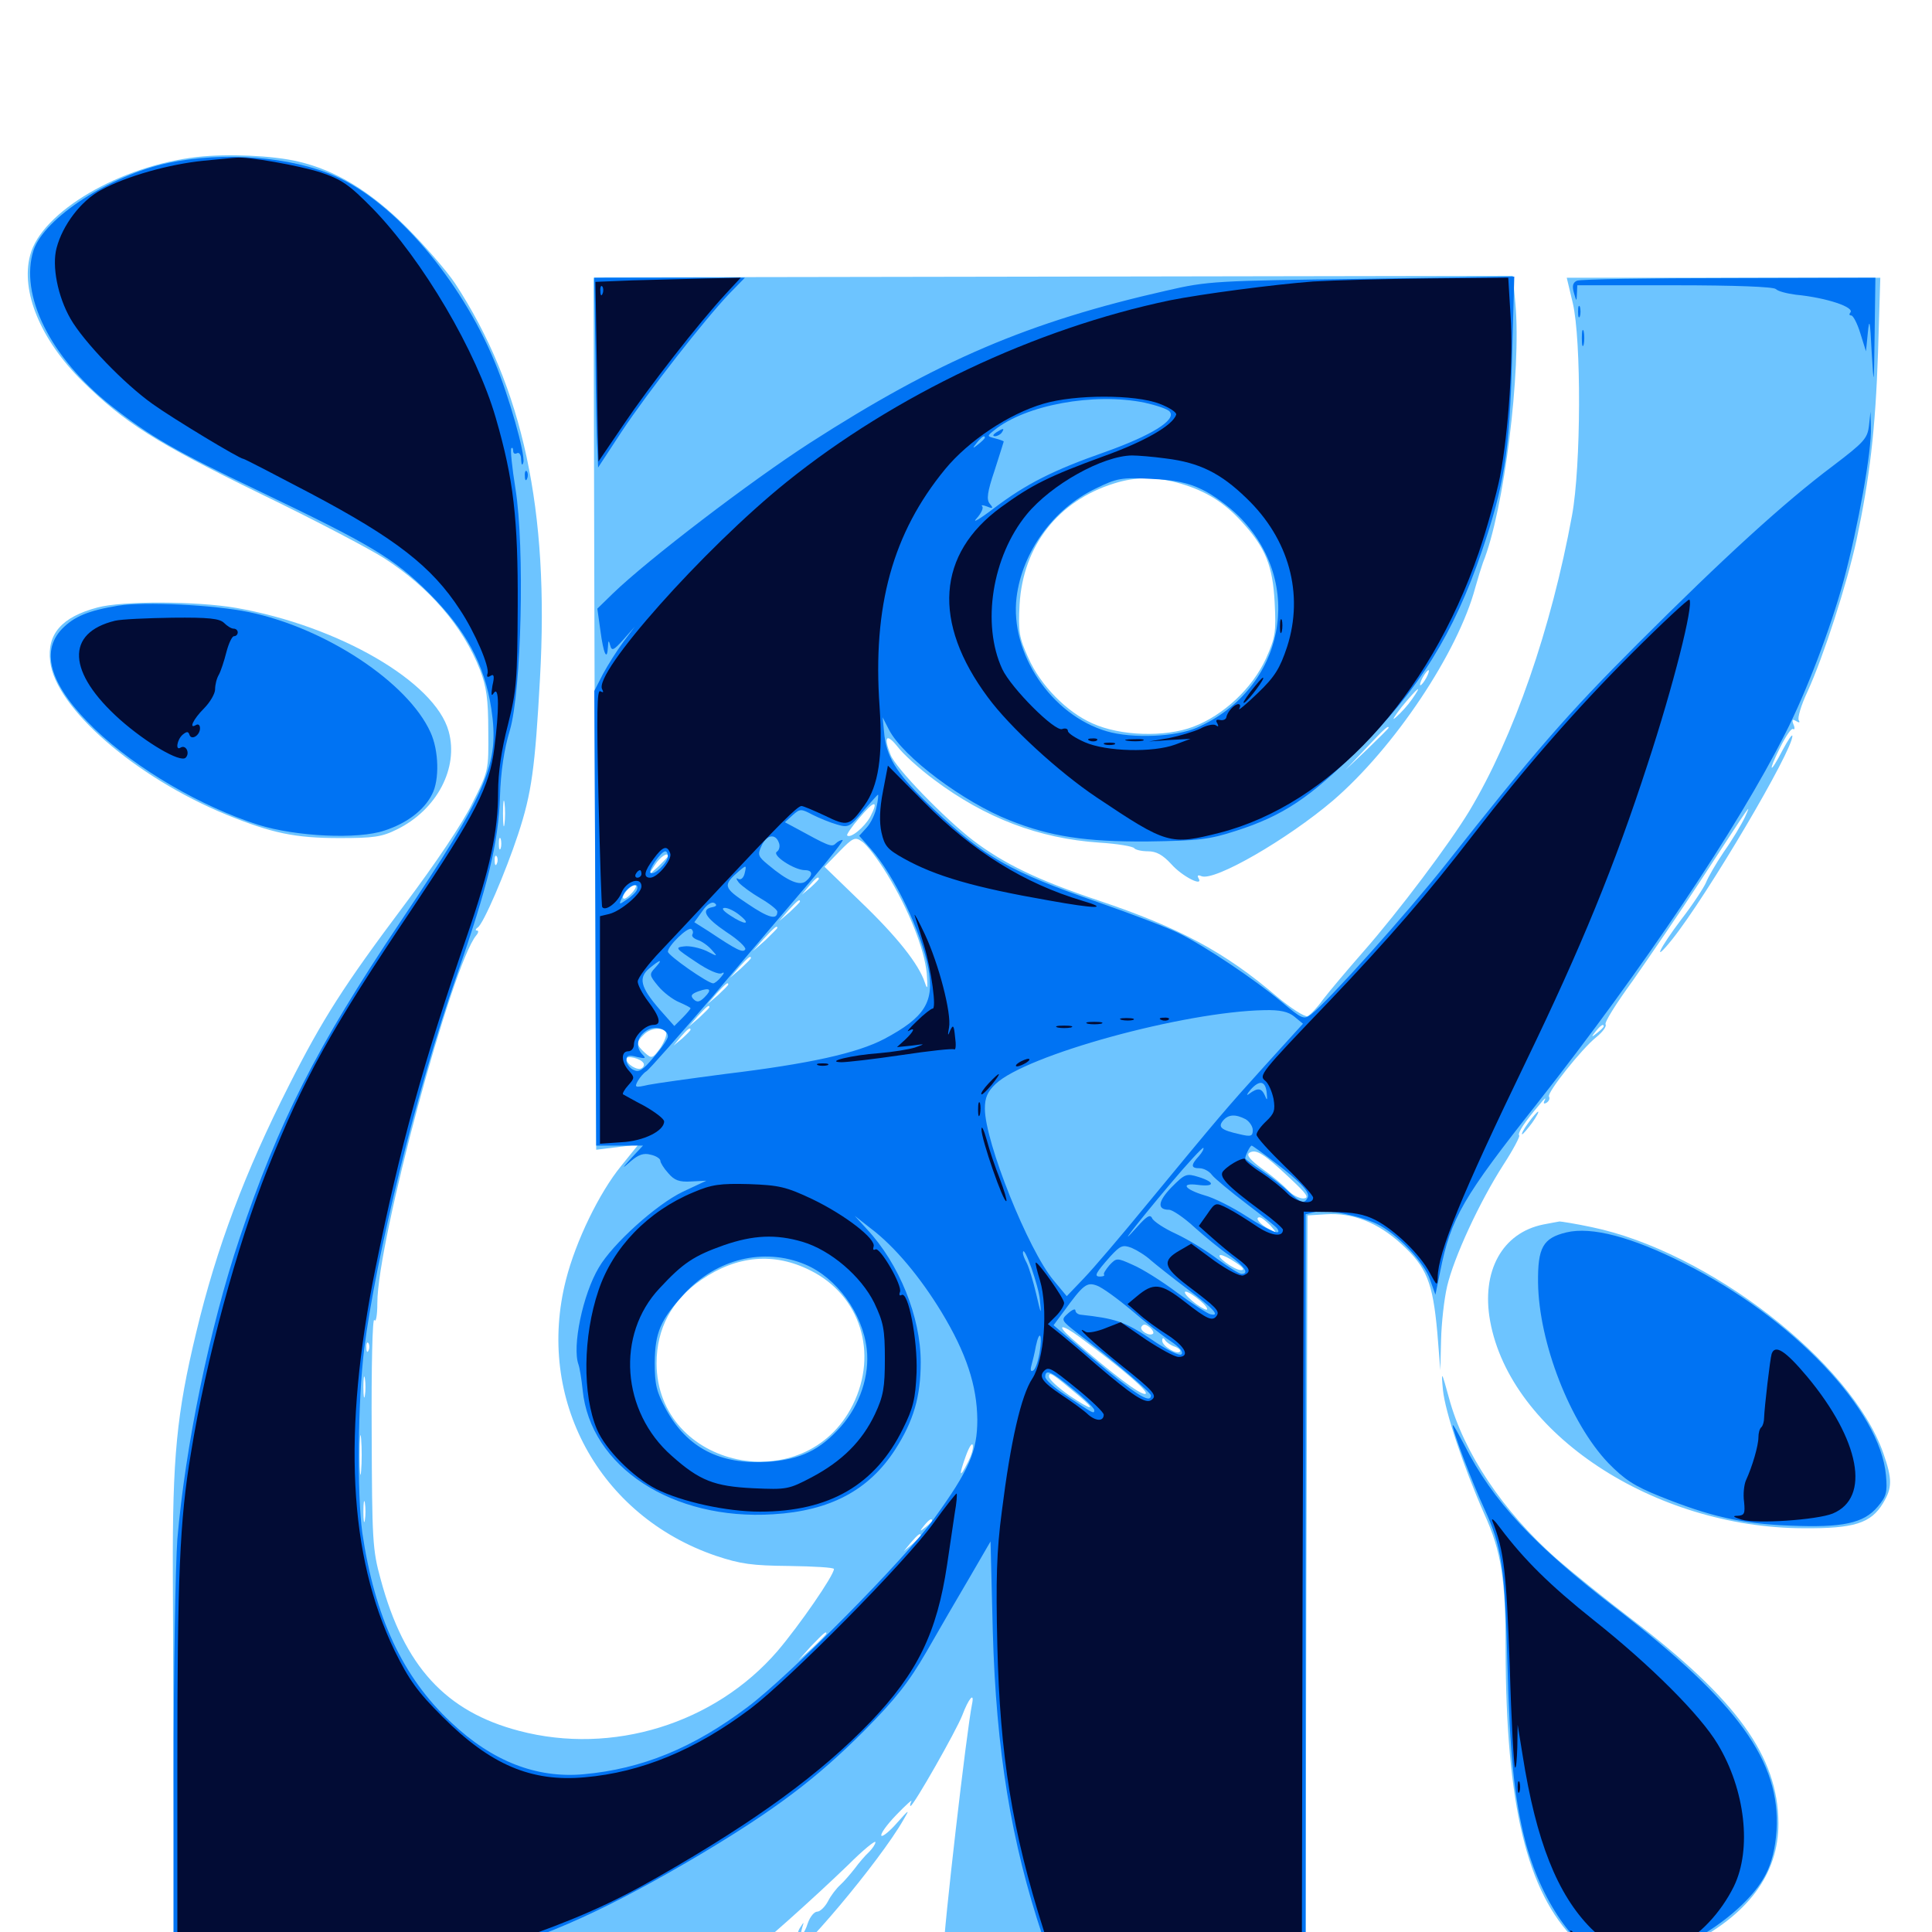 <svg xmlns="http://www.w3.org/2000/svg" viewBox="0 -1000 1000 1000">
	<path fill="#6dc4ff" d="M102.148 -918.75C62.305 -914.258 21.484 -890.43 15.625 -867.969C10.547 -849.219 21.094 -824.023 42.578 -802.734C64.453 -781.25 80.273 -771.094 134.57 -744.531C162.891 -730.859 191.797 -715.625 199.023 -710.938C222.266 -695.898 239.648 -675.781 248.438 -653.32C251.758 -644.727 252.734 -638.086 252.734 -621.68C252.93 -601.367 252.93 -600.977 244.531 -584.375C239.648 -574.219 225.195 -552.734 209.18 -531.445C178.125 -490.039 166.992 -472.656 149.609 -438.281C126.758 -393.164 112.109 -354.297 101.562 -310.352C91.406 -268.164 89.258 -245.898 89.453 -185.352C89.648 -155.273 89.648 -97.461 89.844 -57.031V16.797H234.961C367.578 16.797 380.469 16.602 384.766 13.477C391.406 9.18 421.484 -17.773 439.062 -34.766C446.68 -42.383 453.125 -47.656 453.125 -46.484C453.125 -45.508 451.562 -43.164 449.805 -41.406C447.852 -39.648 444.531 -35.742 442.383 -32.812C440.234 -30.078 436.914 -26.172 434.961 -24.414C433.008 -22.656 430.078 -18.945 428.516 -15.82C426.953 -12.891 424.414 -10.547 423.047 -10.547C421.484 -10.547 419.336 -8.008 418.164 -4.688C416.211 1.562 413.477 3.711 415.234 -2.344C416.211 -5.469 416.211 -5.469 414.062 -2.148C412.891 -0.391 412.5 2.148 413.086 3.125C413.672 4.297 413.281 5.078 412.305 5.078C411.133 5.078 410.156 6.836 410.156 8.789C410.156 10.938 408.594 13.086 406.836 13.477C403.711 14.258 403.711 14.453 406.445 14.648C411.914 15.039 455.469 -36.719 467.578 -58.008C471.094 -63.867 470.703 -63.672 464.258 -56.445C460.547 -52.148 456.836 -49.219 456.25 -49.805C455.469 -50.586 458.984 -55.469 463.867 -60.547C468.945 -65.82 472.461 -68.945 471.68 -67.578C471.094 -66.406 470.898 -65.234 471.289 -65.234C472.852 -65.234 495.117 -104.492 498.047 -112.109C501.367 -120.898 504.492 -124.609 503.125 -117.969C500.391 -104.883 488.281 -0.195 488.281 11.133V16.797H582.031H675.781L676.172 -177.148L676.758 -370.898L686.133 -371.484C700 -372.461 713.281 -367.188 725.391 -356.055C738.477 -344.141 741.602 -336.133 743.945 -310.352L745.508 -290.82L745.898 -306.445C746.094 -315.039 747.461 -327.539 749.023 -334.18C752.539 -349.219 765.82 -377.93 778.125 -397.07C783.203 -404.883 786.914 -411.914 786.328 -412.305C785.352 -413.477 789.062 -419.141 797.07 -428.516C799.219 -431.25 800.391 -432.227 799.609 -430.664C798.633 -428.906 799.023 -428.32 800.586 -429.297C801.758 -430.078 802.344 -431.445 801.758 -432.422C800.586 -434.375 818.75 -457.227 826.367 -463.281C829.492 -465.82 831.641 -468.75 831.055 -469.727C830.273 -470.703 836.719 -480.859 845.117 -492.383C853.32 -504.102 869.531 -527.734 880.859 -545.117C907.031 -585.156 906.836 -585.156 903.125 -576.953C901.367 -573.242 896.484 -565.039 892.188 -558.984C888.086 -552.93 883.984 -545.703 883.008 -543.164C882.031 -540.82 876.367 -532.031 870.312 -524.219C858.789 -508.984 854.883 -500.586 865.43 -513.672C883.594 -536.328 928.125 -611.914 927.734 -619.141C927.539 -620.117 925.391 -616.797 922.656 -611.719C916.016 -598.828 914.844 -600 921.289 -612.891C924.219 -618.75 927.148 -623.242 928.125 -622.656C928.906 -622.07 929.102 -623.242 928.32 -625C927.344 -627.539 927.734 -627.93 929.688 -626.758C931.25 -625.781 931.836 -625.977 931.055 -627.148C930.273 -628.32 932.227 -634.961 935.547 -641.992C943.945 -660.352 956.055 -698.047 960.938 -720.508C967.773 -752.93 970.703 -777.148 972.07 -817.773L973.242 -856.25H892.188H810.938L814.062 -843.164C818.555 -824.023 818.359 -758.594 813.672 -733.203C802.93 -674.609 783.594 -618.75 760.547 -580.273C750.391 -563.477 724.023 -528.32 705.664 -507.422C697.266 -497.852 687.891 -486.719 684.766 -482.617C681.836 -478.516 678.125 -474.609 676.758 -474.023C675.195 -473.633 668.164 -478.125 660.938 -484.18C633.984 -507.227 610.352 -519.922 568.359 -533.984C536.914 -544.531 519.727 -552.93 503.906 -564.844C488.867 -576.367 463.477 -602.539 460.938 -609.375C457.227 -618.75 458.789 -620.703 464.453 -613.672C467.383 -609.766 475.781 -602.148 483.398 -596.484C509.961 -576.562 537.695 -566.016 568.945 -563.867C578.32 -563.281 586.523 -561.914 587.109 -560.938C587.695 -560.156 590.82 -559.375 594.141 -559.375C598.438 -559.375 601.758 -557.617 606.25 -552.734C611.914 -546.289 623.242 -540.625 620.312 -545.508C619.531 -546.875 620.117 -547.266 621.875 -546.484C628.711 -543.75 666.406 -565.625 689.844 -585.547C721.68 -612.891 754.688 -662.305 763.672 -696.094C765.039 -700.977 766.797 -706.641 767.578 -708.789C778.516 -735.742 787.5 -808.008 784.375 -842.773L783.008 -857.227L551.172 -856.836C423.633 -856.641 316.602 -856.445 313.281 -856.445L307.227 -856.25L307.617 -696.68C307.812 -608.789 308.203 -507.227 308.203 -470.898L308.594 -404.883L319.531 -406.25L330.469 -407.617L321.484 -396.484C310.156 -382.617 298.047 -357.617 292.969 -337.695C277.148 -275.977 309.961 -215.43 370.508 -194.727C383.398 -190.43 389.258 -189.648 408.594 -189.453C421.289 -189.258 431.641 -188.672 431.641 -187.891C431.641 -184.57 413.672 -158.594 402.344 -145.312C369.922 -107.812 316.992 -91.406 268.75 -104.102C230.664 -114.062 209.18 -137.5 197.07 -182.422C192.773 -197.852 192.578 -202.93 192.383 -259.18C192.188 -292.188 192.773 -318.164 193.75 -316.797C194.531 -315.234 195.312 -318.945 195.312 -325.586C195.312 -357.422 233.984 -500.781 246.484 -515.82C247.656 -517.188 247.852 -518.359 246.875 -518.359C245.898 -518.359 246.094 -519.141 247.266 -519.922C250.195 -521.68 261.719 -548.633 268.164 -568.164C275.195 -589.453 276.953 -602.539 279.492 -648.828C284.375 -735.938 270.703 -799.609 235.547 -853.32C231.25 -859.766 219.727 -873.047 210.156 -882.617C191.406 -901.172 173.633 -911.914 154.297 -916.406C141.016 -919.531 117.773 -920.508 102.148 -918.75ZM611.328 -749.609C624.414 -745.703 633.789 -739.844 642.969 -729.688C655.078 -716.406 658.789 -707.031 659.766 -688.086C660.547 -672.852 660.156 -670.117 655.273 -659.18C648.242 -643.75 633.203 -629.688 617.578 -623.828C603.125 -618.359 580.078 -618.945 565.43 -625.586C552.148 -631.445 538.477 -645.312 532.227 -659.57C527.539 -669.922 526.953 -673.047 527.734 -687.109C529.492 -717.383 547.656 -740.82 576.758 -749.805C587.891 -753.32 598.828 -753.32 611.328 -749.609ZM738.281 -649.219C737.109 -647.07 735.742 -645.312 735.156 -645.312C734.766 -645.312 735.156 -647.07 736.328 -649.219C737.5 -651.367 738.867 -653.125 739.453 -653.125C739.844 -653.125 739.453 -651.367 738.281 -649.219ZM730.859 -638.086C728.711 -634.961 725 -630.859 722.461 -628.711C720.117 -626.562 721.484 -628.906 725.586 -634.18C733.984 -644.336 736.719 -646.484 730.859 -638.086ZM718.75 -623.242C718.75 -623.047 713.672 -617.969 707.617 -612.109L696.289 -601.367L707.031 -612.695C716.797 -623.047 718.75 -624.805 718.75 -623.242ZM261.133 -573.633C260.742 -570.508 260.352 -573.047 260.352 -578.906C260.352 -584.766 260.742 -587.305 261.133 -584.375C261.523 -581.25 261.523 -576.562 261.133 -573.633ZM450.391 -577.148C447.461 -571.875 440.234 -565.82 438.477 -567.578C438.086 -567.969 440.82 -572.07 444.727 -576.562C452.539 -585.938 455.078 -586.133 450.391 -577.148ZM259.18 -560.938C258.594 -559.57 258.203 -560.547 258.203 -563.281C258.203 -566.016 258.594 -566.992 259.18 -565.82C259.57 -564.453 259.57 -562.109 259.18 -560.938ZM459.18 -547.461C470.312 -529.297 478.516 -508.789 479.688 -496.094C480.273 -488.477 480.078 -487.305 478.711 -491.406C475.586 -500.977 464.258 -515.234 445.312 -533.398L426.758 -551.367L434.375 -559.18C441.406 -566.406 442.578 -566.992 446.094 -564.453C448.438 -563.086 454.297 -555.469 459.18 -547.461ZM636.133 -566.016C636.914 -566.602 635.742 -567.188 633.594 -566.992C631.445 -566.992 630.859 -566.406 632.422 -565.82C633.789 -565.234 635.547 -565.43 636.133 -566.016ZM628.32 -564.062C629.102 -564.648 627.93 -565.234 625.781 -565.039C623.633 -565.039 623.047 -564.453 624.609 -563.867C625.977 -563.281 627.734 -563.477 628.32 -564.062ZM614.844 -561.914C618.75 -562.305 615.039 -562.695 606.445 -562.695C597.852 -562.695 594.531 -562.305 599.219 -561.914C603.711 -561.523 610.742 -561.523 614.844 -561.914ZM257.227 -553.125C256.641 -551.562 256.055 -552.148 256.055 -554.297C255.859 -556.445 256.445 -557.617 257.031 -556.836C257.617 -556.25 257.812 -554.492 257.227 -553.125ZM345.703 -556.836C345.703 -556.445 343.359 -554.102 340.625 -551.367L335.352 -546.68L338.867 -552.148C341.602 -556.445 345.703 -559.18 345.703 -556.836ZM423.828 -545.117C423.828 -544.727 421.875 -542.773 419.531 -540.625L415.039 -536.914L418.75 -541.406C422.266 -545.508 423.828 -546.68 423.828 -545.117ZM327.148 -537.891C325.195 -535.742 323.242 -534.375 322.656 -534.961C321.289 -536.133 326.172 -541.797 328.711 -541.797C329.688 -541.797 329.102 -540.039 327.148 -537.891ZM414.062 -533.398C414.062 -533.008 411.719 -530.664 408.789 -527.93L403.32 -523.242L408.008 -528.711C412.5 -533.594 414.062 -534.961 414.062 -533.398ZM402.344 -519.727C402.344 -519.336 399.414 -516.602 396.094 -513.281L389.648 -507.617L395.312 -514.062C400.781 -519.922 402.344 -521.289 402.344 -519.727ZM388.672 -504.102C388.672 -503.711 386.328 -501.367 383.398 -498.633L377.93 -493.945L382.617 -499.414C387.109 -504.297 388.672 -505.664 388.672 -504.102ZM376.953 -490.43C376.953 -490.039 374.609 -487.695 371.68 -484.961L366.211 -480.273L370.898 -485.742C375.391 -490.625 376.953 -491.992 376.953 -490.43ZM367.188 -478.711C367.188 -478.32 364.844 -475.977 361.914 -473.242L356.445 -468.555L361.133 -474.023C365.625 -478.906 367.188 -480.273 367.188 -478.711ZM830.078 -468.75C830.078 -468.359 828.516 -466.797 826.758 -465.43C823.633 -462.891 823.438 -463.086 825.977 -466.211C828.516 -469.336 830.078 -470.312 830.078 -468.75ZM344.727 -465.625C345.312 -464.453 343.945 -460.938 341.797 -457.617C337.695 -451.953 337.305 -451.953 333.789 -455.078C329.297 -459.18 329.102 -460.547 333.203 -464.453C336.523 -467.969 342.969 -468.555 344.727 -465.625ZM357.422 -466.992C357.422 -466.602 355.469 -464.648 353.125 -462.5L348.633 -458.789L352.344 -463.281C355.859 -467.383 357.422 -468.555 357.422 -466.992ZM333.008 -449.805C333.594 -449.023 333.203 -447.656 332.031 -447.07C329.883 -445.703 324.219 -449.219 324.219 -451.953C324.219 -453.906 331.641 -452.148 333.008 -449.805ZM667.383 -390.43C676.562 -381.836 677.93 -379.883 674.609 -379.688C672.461 -379.688 668.945 -381.445 666.797 -383.789C664.844 -385.938 658.984 -391.016 653.711 -394.727C647.07 -399.609 644.922 -402.148 646.68 -403.32C650.195 -405.469 654.297 -402.734 667.383 -390.43ZM657.422 -365.82C661.133 -361.523 661.133 -361.523 656.836 -363.867C652.148 -366.211 649.219 -369.922 651.953 -369.922C652.93 -369.922 655.273 -367.969 657.422 -365.82ZM639.648 -346.484C643.555 -343.945 644.336 -342.578 642.383 -342.578C638.867 -342.578 628.516 -350.195 631.836 -350.391C633.008 -350.391 636.523 -348.633 639.648 -346.484ZM419.531 -342.383C445.312 -329.492 454.688 -299.609 441.406 -272.852C416.797 -223.633 340.039 -239.844 339.844 -294.336C339.844 -312.305 347.656 -326.953 362.891 -337.5C381.445 -350.195 400.586 -351.953 419.531 -342.383ZM624.805 -322.461C625 -321.484 622.461 -322.656 619.141 -325C616.016 -327.344 613.281 -330.078 613.281 -331.055C613.281 -333.398 624.805 -324.805 624.805 -322.461ZM596.875 -309.766C595.117 -308.008 589.648 -311.328 590.82 -313.281C591.797 -314.844 592.969 -314.648 594.922 -313.086C596.484 -311.914 597.266 -310.352 596.875 -309.766ZM558.984 -307.812C580.859 -291.602 595.508 -279.102 592.773 -278.516C590.234 -277.93 575.977 -288.672 554.688 -307.227C546.289 -314.648 549.219 -315.039 558.984 -307.812ZM608.203 -302.93C610.156 -302.148 611.328 -300.977 610.742 -300.391C609.18 -298.633 601.562 -303.32 601.562 -306.055C601.562 -307.617 602.148 -307.812 603.125 -306.25C603.906 -305.078 606.25 -303.516 608.203 -302.93ZM190.82 -301.172C190.234 -299.609 189.648 -300.195 189.648 -302.344C189.453 -304.492 190.039 -305.664 190.625 -304.883C191.211 -304.297 191.406 -302.539 190.82 -301.172ZM188.867 -277.734C188.477 -275.195 188.086 -277.148 188.086 -282.031C188.086 -286.914 188.477 -288.867 188.867 -286.523C189.258 -283.984 189.258 -280.078 188.867 -277.734ZM558.203 -277.734C567.773 -269.727 565.625 -269.531 553.711 -277.539C547.852 -281.641 542.969 -285.938 542.969 -287.5C542.969 -290.234 544.727 -289.062 558.203 -277.734ZM186.914 -238.672C186.523 -233.984 186.133 -237.695 186.133 -246.875C186.133 -256.055 186.523 -259.766 186.914 -255.273C187.305 -250.586 187.305 -243.164 186.914 -238.672ZM500.977 -243.164C496.68 -234.57 496.094 -235.742 499.805 -246.094C501.562 -250.977 503.125 -253.516 503.516 -251.953C503.906 -250.391 502.734 -246.484 500.977 -243.164ZM188.867 -213.281C188.477 -210.742 188.086 -212.695 188.086 -217.578C188.086 -222.461 188.477 -224.414 188.867 -222.07C189.258 -219.531 189.258 -215.625 188.867 -213.281ZM482.422 -212.891C482.422 -212.5 480.859 -210.938 479.102 -209.57C475.977 -207.031 475.781 -207.227 478.32 -210.352C480.859 -213.477 482.422 -214.453 482.422 -212.891ZM476.562 -205.273C476.562 -204.883 474.609 -202.93 472.266 -200.781L467.773 -197.07L471.484 -201.562C475 -205.664 476.562 -206.836 476.562 -205.273ZM427.734 -154.492C427.734 -154.102 424.414 -150.781 420.508 -147.07L413.086 -140.43L419.727 -147.852C426.172 -154.492 427.734 -156.055 427.734 -154.492ZM50.391 -685.547C32.031 -680.664 24.219 -671.875 25.977 -657.617C28.711 -633.594 70.117 -597.656 117.188 -578.32C140.82 -568.75 152.539 -566.211 175.781 -566.211C193.359 -566.211 197.656 -566.797 205.469 -570.703C226.172 -580.859 237.5 -602.539 232.227 -621.484C225.195 -647.07 175.391 -675.977 122.266 -685.352C101.758 -688.867 63.281 -689.062 50.391 -685.547ZM791.016 -418.75C788.672 -415.625 787.305 -412.891 787.891 -412.891C788.281 -412.891 790.625 -415.625 792.969 -418.75C795.312 -422.07 796.68 -424.609 796.094 -424.609C795.703 -424.609 793.359 -422.07 791.016 -418.75ZM798.828 -366.211C777.539 -361.914 766.602 -341.992 771.289 -316.211C781.836 -258.203 855.859 -209.18 933.594 -208.984C959.57 -208.789 968.359 -211.523 974.609 -221.875C979.492 -229.883 979.492 -234.375 974.805 -247.852C958.203 -295.117 884.18 -352.344 823.828 -364.844C815.625 -366.602 808.008 -367.773 807.227 -367.773C806.445 -367.578 802.539 -366.992 798.828 -366.211ZM746.875 -280.469C748.047 -269.141 757.422 -241.016 768.164 -216.602C777.148 -196.875 779.297 -182.812 779.297 -146.289C779.492 -65.82 790.234 -20.898 815.43 4.297C831.25 20.117 844.531 20.703 873.047 7.031C904.492 -8.398 920.703 -29.883 920.508 -56.445C920.312 -90.82 899.023 -120.312 844.531 -161.914C830.664 -172.461 813.086 -186.719 805.469 -193.359C777.93 -217.773 757.617 -248.047 750 -276.367C746.094 -290.625 745.898 -290.82 746.875 -280.469Z"/>
	<path fill="#0073f3" d="M86.914 -915.625C56.836 -909.18 23.047 -887.305 17.383 -870.508C9.961 -847.461 25.977 -815.039 57.422 -790.039C77.734 -774.023 90.625 -766.602 134.375 -745.703C192.188 -717.969 203.711 -711.133 221.875 -693.164C241.016 -674.023 250.781 -656.25 254.297 -633.203C258.594 -604.688 252.734 -590.82 206.836 -522.266C163.867 -458.203 144.141 -419.141 124.023 -359.18C108.398 -312.5 95.898 -251.172 91.797 -203.32C90.82 -189.648 89.844 -134.375 89.844 -80.664V16.797H159.766C227.539 16.797 230.078 16.602 247.266 12.109C283.398 2.344 315.43 -12.305 362.305 -40.039C401.562 -63.477 422.656 -79.492 447.266 -104.102C463.477 -120.508 470.312 -129.102 479.688 -145.312C486.133 -156.641 496.289 -174.023 502.148 -183.984L512.695 -202.148L513.867 -155.664C515.625 -93.945 523.242 -46.875 539.648 2.148L544.141 15.82L609.961 16.406L675.781 16.797V-177.344V-371.484L680.469 -372.656C686.523 -374.219 703.32 -370.898 712.5 -366.602C722.852 -361.719 737.305 -346.68 740.234 -337.5L742.969 -329.883L745.508 -342.188C750.977 -369.531 757.227 -380.273 795.508 -428.711C850.977 -499.219 899.219 -571.289 924.023 -620.312C934.961 -641.797 947.461 -674.609 954.297 -699.609C961.719 -727.148 968.945 -766.992 968.359 -779.102L968.164 -786.914L967.383 -779.688C966.602 -773.047 964.844 -771.094 948.633 -758.789C923.633 -740.039 892.383 -711.523 847.656 -666.797C810.938 -630.078 794.141 -610.742 748.242 -552.539C728.125 -527.148 687.891 -482.227 678.711 -475C674.805 -472.07 674.023 -472.461 663.086 -481.641C649.219 -493.164 624.219 -509.961 610.156 -516.992C604.688 -519.727 585.742 -526.953 568.359 -533.008C523.242 -548.633 509.57 -556.25 483.398 -581.055C464.844 -598.633 459.375 -607.031 457.812 -618.945L456.836 -628.711L460.156 -622.266C467.383 -608.203 498.828 -584.766 522.656 -575.391C543.75 -566.992 561.914 -564.258 593.75 -564.453C620.508 -564.844 625.781 -565.43 639.648 -569.922C664.062 -577.734 678.125 -587.109 703.125 -612.109C734.57 -643.164 752.539 -672.266 766.992 -714.648C778.516 -748.438 781.445 -766.406 782.617 -814.062L783.789 -856.836L704.883 -855.664C629.297 -854.688 625 -854.492 603.906 -849.609C532.227 -833.398 485.352 -813.281 419.141 -770.703C388.281 -750.781 335.352 -710.352 317.188 -692.773L309.18 -684.961L310.742 -673.828C312.305 -661.719 314.258 -657.422 314.648 -665.039C314.844 -668.555 315.039 -668.945 315.82 -666.016C316.602 -662.891 317.578 -663.281 322.656 -668.945L328.516 -675.586L322.656 -667.773C319.336 -663.281 314.648 -655.859 312.109 -651.172L307.617 -642.383L308.203 -524.805L308.594 -407.031H320.703H332.812L326.953 -400.781C321.68 -394.922 321.68 -394.727 326.562 -399.023C330.469 -402.344 333.203 -403.32 336.719 -402.344C339.648 -401.758 341.797 -400.195 341.797 -399.219C341.797 -398.242 343.555 -395.312 345.898 -392.773C349.023 -389.062 351.562 -388.086 357.812 -388.477L365.625 -388.867L353.516 -383.203C339.648 -376.562 316.992 -356.055 309.961 -343.945C301.562 -329.883 296.094 -302.93 299.414 -293.75C300 -292.188 300.977 -286.328 301.562 -280.664C305.469 -240.82 348.047 -212.891 400.195 -216.211C429.492 -217.969 449.609 -228.516 463.281 -249.609C472.852 -264.453 476.562 -277.148 476.562 -294.922C476.562 -318.359 465.43 -345.898 448.633 -363.867L442.383 -370.703L450.586 -364.258C463.086 -354.883 476.367 -338.867 487.305 -320.898C500.195 -299.609 505.664 -282.812 505.859 -265.234C505.859 -248.828 501.758 -239.258 483.398 -213.867C468.555 -193.164 408.398 -132.422 386.914 -116.406C358.594 -95.117 332.227 -84.375 301.953 -81.641C277.734 -79.492 254.883 -88.281 233.594 -108.398C208.398 -131.836 193.945 -163.086 187.5 -206.836C184.766 -227.148 185.156 -274.023 188.477 -301.562C194.531 -349.805 215.625 -435.742 236.328 -494.922C252.734 -541.992 258.008 -564.062 258.789 -587.695C259.18 -600.586 260.938 -612.305 263.867 -621.875C269.922 -642.383 271.68 -716.602 266.797 -747.07C265.039 -758.008 264.062 -767.383 264.648 -767.969C265.234 -768.555 265.625 -767.969 265.625 -766.602C265.625 -765.234 266.602 -764.844 267.578 -765.43C268.75 -766.016 269.727 -764.648 269.727 -762.109C269.922 -759.18 270.312 -758.789 270.898 -760.742C271.875 -765.039 263.477 -794.922 256.055 -812.695C238.477 -855.273 204.297 -895.312 173.633 -908.789C150.781 -918.945 116.016 -921.68 86.914 -915.625ZM592.383 -791.602C598.438 -790.234 604.492 -788.281 605.469 -786.914C608.984 -782.617 595.898 -774.609 572.461 -766.211C545.117 -756.641 531.25 -749.609 514.453 -736.914C507.031 -731.25 502.93 -728.906 505.469 -731.641C507.812 -734.18 509.18 -737.109 508.398 -737.891C507.617 -738.672 508.594 -738.672 510.742 -737.891C514.062 -736.523 514.258 -736.914 512.305 -739.258C510.547 -741.406 510.938 -745.117 514.844 -756.641C517.383 -764.648 519.531 -771.289 519.531 -771.484C519.531 -771.68 517.578 -772.461 515.234 -773.047C510.742 -774.219 510.742 -774.219 514.648 -777.344C530.859 -790.43 566.211 -796.875 592.383 -791.602ZM509.766 -773.438C509.766 -773.047 508.203 -771.484 506.445 -770.117C503.32 -767.578 503.125 -767.773 505.664 -770.898C508.203 -774.023 509.766 -775 509.766 -773.438ZM622.07 -746.68C627.539 -744.141 636.133 -737.891 641.211 -732.812C675.781 -698.242 665.039 -643.555 619.727 -623.438C608.789 -618.555 586.133 -617.578 572.852 -621.484C544.141 -629.883 522.656 -661.914 526.172 -690.82C529.102 -714.453 545.312 -736.719 566.992 -747.07C578.125 -752.539 580.469 -752.93 595.703 -752.148C608.008 -751.562 614.844 -750.195 622.07 -746.68ZM453.711 -582.422C453.125 -578.906 450.781 -574.023 448.633 -571.68L444.727 -567.383L450.781 -560.547C462.891 -546.875 476.953 -517.383 480.469 -499.023C483.789 -481.445 478.711 -473.438 457.812 -462.305C443.75 -454.883 419.141 -449.414 375.586 -444.141C357.617 -441.797 339.453 -439.258 335.547 -438.477C328.711 -436.914 328.32 -437.109 330.078 -440.43C331.25 -442.383 333.203 -444.727 334.57 -445.508C335.938 -446.289 351.562 -464.062 369.336 -484.766C386.914 -505.664 409.57 -532.227 419.531 -543.945C429.492 -555.664 436.914 -565.234 436.133 -565.234C435.156 -565.234 433.594 -564.453 432.422 -563.281C430.469 -561.328 428.516 -562.305 411.719 -571.484L406.25 -574.414L410.352 -578.125C414.062 -581.445 414.648 -581.445 420.508 -578.32C424.023 -576.562 429.688 -574.219 433.203 -573.242C439.062 -571.484 439.844 -571.875 446.68 -580.078C450.781 -584.766 454.102 -588.672 454.492 -588.672C454.688 -588.672 454.492 -585.742 453.711 -582.422ZM403.125 -563.867C403.906 -562.109 403.32 -559.961 402.148 -559.18C399.219 -557.422 411.133 -549.609 416.602 -549.609C420.703 -549.609 420.898 -547.07 417.188 -543.945C414.062 -541.211 407.617 -543.945 397.656 -552.344C392.383 -556.641 391.992 -557.617 394.141 -562.109C396.68 -567.969 401.367 -568.75 403.125 -563.867ZM345.703 -556.836C345.703 -553.516 338.281 -546.484 336.719 -548.242C335.352 -549.414 341.992 -559.18 344.336 -559.375C345.117 -559.375 345.703 -558.203 345.703 -556.836ZM385.352 -547.656C384.766 -545.508 383.398 -544.336 382.031 -545.117C380.859 -545.898 381.055 -544.922 382.422 -543.164C383.984 -541.406 389.062 -537.695 393.75 -534.961C398.438 -532.227 402.344 -529.102 402.344 -528.125C402.344 -523.633 397.852 -524.805 386.914 -532.227C374.219 -540.625 374.023 -541.797 382.617 -549.219C386.328 -552.344 386.523 -552.344 385.352 -547.656ZM468.359 -542.773C468.945 -543.359 468.359 -544.922 466.992 -546.289C465.039 -548.047 464.844 -547.852 466.016 -545.117C466.602 -543.164 467.773 -542.188 468.359 -542.773ZM329.688 -539.453C329.297 -538.281 326.953 -535.938 324.414 -534.375C320.117 -531.445 320.117 -531.445 322.461 -536.523C324.805 -541.602 331.25 -544.141 329.688 -539.453ZM368.75 -530.469C362.5 -529.297 365.039 -525 375.977 -517.578C382.031 -513.672 386.328 -509.57 385.742 -508.594C384.57 -506.641 381.445 -508.203 366.797 -517.969L359.375 -522.656L363.477 -528.32C365.82 -531.836 368.359 -533.398 369.727 -532.617C371.289 -531.641 370.898 -530.859 368.75 -530.469ZM383.008 -526.172C389.062 -521.289 385.547 -521.094 377.93 -526.172C374.023 -528.711 373.242 -530.078 375.195 -530.078C376.953 -530.078 380.469 -528.32 383.008 -526.172ZM358.398 -516.406C357.812 -515.43 358.984 -514.258 361.133 -513.477C363.086 -512.891 366.211 -510.742 368.164 -508.594C371.68 -504.688 371.68 -504.688 365.625 -507.812C362.109 -509.375 357.031 -510.547 354.102 -510.156C349.219 -509.57 349.609 -509.18 360.156 -502.148C366.406 -497.852 372.266 -495.312 373.633 -496.289C375 -497.07 375 -496.289 373.242 -494.336C371.875 -492.578 369.922 -491.016 369.141 -491.016C366.406 -491.016 345.703 -505.469 345.703 -507.422C345.703 -510.352 355.859 -520.312 357.812 -519.141C358.594 -518.555 358.984 -517.383 358.398 -516.406ZM339.062 -499.023C335.938 -495.703 336.133 -495.117 340.625 -489.648C343.359 -486.328 348.242 -482.617 351.562 -481.25C354.688 -479.883 357.422 -478.516 357.422 -478.125C357.422 -477.734 355.469 -475.391 353.125 -473.047L349.023 -468.945L341.406 -477.539C331.445 -489.062 330.273 -493.945 336.133 -498.828C341.992 -503.711 343.359 -503.711 339.062 -499.023ZM364.648 -483.789C362.109 -481.25 360.742 -481.055 358.984 -482.812C357.227 -484.57 357.812 -485.547 361.523 -486.914C367.578 -489.062 368.75 -487.891 364.648 -483.789ZM669.922 -473.828L674.414 -470.117L655.078 -448.828C634.57 -426.172 631.445 -422.461 593.75 -376.758C580.664 -360.742 565.82 -343.359 560.938 -338.281L552.148 -329.102L545.312 -337.305C532.227 -352.93 509.766 -408.984 509.766 -426.172C509.766 -431.836 511.133 -434.961 515.234 -438.867C530.859 -453.906 612.695 -476.367 654.492 -477.148C662.5 -477.344 666.797 -476.367 669.922 -473.828ZM345.703 -463.477C345.703 -462.305 342.578 -457.617 338.477 -452.93C332.617 -445.898 330.664 -444.727 327.734 -446.289C325.781 -447.266 324.219 -449.609 324.219 -451.172C324.219 -453.711 325.391 -454.102 329.688 -452.93C333.984 -451.953 334.57 -452.148 332.617 -454.102C328.906 -457.812 329.492 -463.086 334.375 -466.406C338.672 -469.531 345.703 -467.578 345.703 -463.477ZM655.664 -434.18C656.055 -430.469 655.859 -430.078 654.688 -433.008C652.93 -436.914 650.977 -437.109 646.484 -433.789C644.922 -432.617 645.312 -433.594 647.266 -435.938C651.953 -441.211 655.078 -440.625 655.664 -434.18ZM644.727 -420.703C646.68 -419.531 648.438 -416.992 648.438 -415.039C648.438 -411.914 647.461 -411.523 641.797 -412.891C632.031 -415.039 630.273 -416.602 633.008 -419.922C635.742 -423.242 639.453 -423.438 644.727 -420.703ZM620.508 -401.562C616.211 -396.875 616.406 -395.312 620.898 -395.312C623.047 -395.312 625.977 -393.75 627.344 -391.797C628.711 -390.039 636.719 -383.398 644.922 -377.148C653.125 -370.898 660.547 -365.039 661.133 -364.062C663.672 -360.156 657.812 -362.305 645.117 -370.508C637.891 -375.195 628.125 -380.078 623.633 -381.25C613.086 -384.375 610.742 -387.891 619.922 -386.719C628.906 -385.547 629.102 -388.086 620.312 -390.82C614.062 -392.773 613.281 -392.383 606.445 -385.547C599.219 -378.125 598.828 -373.828 605.078 -373.828C606.836 -373.828 612.891 -369.727 618.164 -364.844C623.633 -359.961 631.641 -353.32 636.328 -350.195C644.141 -344.531 646.875 -340.625 642.578 -340.625C641.406 -340.625 635.938 -344.141 630.273 -348.242C624.609 -352.539 615.039 -358.398 608.789 -361.328C602.344 -364.258 596.875 -367.969 596.289 -369.531C595.312 -371.68 593.359 -370.312 588.477 -364.844C577.148 -352.148 587.891 -366.016 605.469 -386.914C614.648 -397.852 622.461 -406.25 622.852 -405.859C623.242 -405.469 622.266 -403.516 620.508 -401.562ZM659.766 -398.438C673.633 -387.891 678.516 -382.422 676.758 -379.883C675 -376.758 673.438 -377.148 666.992 -383.203C663.672 -386.328 657.422 -391.211 652.734 -394.336C648.242 -397.266 644.531 -400 644.531 -400.391C644.531 -401.953 647.07 -407.031 647.852 -407.031C648.242 -407.031 653.711 -403.125 659.766 -398.438ZM374.414 -390.234C375.195 -390.82 374.023 -391.406 371.875 -391.211C369.727 -391.211 369.141 -390.625 370.703 -390.039C372.07 -389.453 373.828 -389.648 374.414 -390.234ZM595.703 -347.656C598.438 -345.312 607.031 -338.477 614.844 -332.617C628.125 -322.656 631.836 -318.555 626.562 -319.727C625.195 -319.922 617.383 -325 609.375 -330.859C601.367 -336.914 591.016 -343.359 586.328 -345.312C578.125 -349.023 577.93 -349.023 574.219 -345.117C572.266 -342.773 570.898 -340.625 571.484 -340.234C571.875 -339.648 570.898 -339.258 569.336 -339.258C566.016 -339.258 567.188 -341.211 574.805 -349.805C579.883 -355.273 581.055 -355.859 585.742 -354.102C588.477 -352.93 592.969 -350.195 595.703 -347.656ZM538.281 -326.953C539.062 -318.945 538.867 -319.336 536.328 -330.273C534.766 -336.914 532.617 -343.945 531.445 -346.289C530.273 -348.438 529.297 -350.781 529.492 -351.758C529.883 -356.25 537.695 -334.375 538.281 -326.953ZM416.797 -345.508C433.008 -338.672 446.484 -320.312 448.633 -301.758C450.195 -288.086 445.117 -272.852 435.352 -261.719C424.414 -249.414 414.453 -244.531 397.266 -243.359C372.656 -241.797 355.664 -250.586 344.727 -270.508C339.844 -279.492 338.867 -283.203 338.867 -294.727C339.062 -310.352 341.797 -316.797 354.102 -330.273C370.898 -348.438 395.312 -354.492 416.797 -345.508ZM585.547 -321.875C592.578 -315.82 601.758 -308.594 605.859 -305.859C610.547 -302.734 612.695 -300.195 611.523 -299.023C610.547 -298.047 604.297 -300.977 595.508 -307.031C582.031 -316.016 577.148 -317.578 559.18 -319.531C557.812 -319.727 556.641 -320.703 556.641 -321.68C556.641 -322.852 554.883 -322.07 552.734 -320.117C549.023 -316.797 549.219 -316.602 558.203 -309.57C575.977 -296.094 595.703 -279.297 595.703 -277.734C595.703 -273.047 587.5 -278.32 564.844 -297.461L545.312 -314.062L550.391 -320.898C560.742 -335.156 562.5 -336.523 567.773 -334.57C570.508 -333.594 578.32 -327.93 585.547 -321.875ZM538.086 -299.805C537.305 -295.312 535.938 -291.211 534.766 -290.625C533.594 -289.844 533.203 -290.82 533.789 -292.969C534.375 -295.117 535.547 -299.609 536.133 -303.125C538.086 -312.305 539.648 -309.375 538.086 -299.805ZM555.469 -280.859C561.523 -275.977 566.406 -271.094 566.406 -270.117C566.406 -267.969 566.016 -268.164 551.172 -278.125C545.508 -281.836 541.016 -285.938 541.016 -287.305C541.016 -291.602 544.141 -290.234 555.469 -280.859ZM515.625 -776.172C513.867 -775 513.672 -774.219 515.039 -774.219C516.211 -774.219 517.969 -775.195 518.555 -776.172C520.117 -778.516 519.336 -778.516 515.625 -776.172ZM308.203 -816.797C308.398 -794.922 308.789 -772.852 309.18 -767.578L309.57 -758.008L321.875 -776.758C335.352 -797.07 364.844 -834.766 377.539 -848.047L385.547 -856.25H346.68H307.617ZM816.211 -854.688C814.062 -853.711 813.672 -851.953 814.648 -848.438C816.016 -843.75 816.016 -843.75 816.211 -848.047L816.406 -852.344H866.797C898.242 -852.344 917.969 -851.562 919.141 -850.391C920.312 -849.219 925 -848.047 929.492 -847.461C945.703 -845.898 960.547 -840.82 957.617 -838.086C957.031 -837.305 957.227 -836.719 958.203 -836.719C959.18 -836.719 961.328 -832.617 962.891 -827.539L965.82 -818.164L966.797 -827.93C967.578 -835.742 967.969 -833.984 968.75 -818.164C969.922 -799.023 969.922 -799.219 970.312 -827.539L970.703 -856.25L895.117 -856.055C853.32 -856.055 817.969 -855.469 816.211 -854.688ZM816.797 -838.672C816.797 -835.938 817.188 -834.961 817.773 -836.328C818.164 -837.5 818.164 -839.844 817.773 -841.211C817.188 -842.383 816.797 -841.406 816.797 -838.672ZM818.75 -825C818.75 -821.289 819.141 -819.727 819.727 -821.68C820.117 -823.438 820.117 -826.562 819.727 -828.516C819.141 -830.273 818.75 -828.711 818.75 -825ZM271.68 -753.516C271.68 -751.367 272.266 -750.781 272.852 -752.344C273.438 -753.711 273.242 -755.469 272.656 -756.055C272.07 -756.836 271.484 -755.664 271.68 -753.516ZM61.328 -686.523C45.703 -683.984 38.281 -680.859 32.031 -674.414C20.508 -662.305 26.367 -644.531 49.023 -622.656C70.703 -601.953 104.297 -582.422 133.789 -573.047C153.125 -566.992 185.352 -565.43 199.023 -570.117C210.547 -573.828 219.531 -580.664 223.633 -588.867C227.539 -596.289 227.148 -611.523 222.852 -620.898C211.133 -646.875 168.359 -675 128.711 -683.203C110.742 -686.914 74.805 -688.672 61.328 -686.523ZM810.742 -362.109C798.633 -359.18 795.898 -354.297 796.094 -336.133C796.484 -305.078 812.695 -263.477 832.422 -242.773C840.82 -234.18 845.898 -230.859 858.984 -225.586C885.156 -215.039 901.367 -211.328 926.367 -210.352C953.711 -209.18 964.648 -211.523 971.875 -220.117C976.367 -225.391 976.953 -227.539 976.172 -236.328C973.242 -270.117 927.93 -317.969 871.68 -346.094C844.531 -359.766 823.828 -365.234 810.742 -362.109ZM751.953 -262.305C751.758 -259.57 761.914 -232.812 768.359 -218.945C777.344 -199.414 778.906 -188.672 780.273 -138.477C781.445 -92.773 783.789 -69.336 789.258 -47.852C797.266 -16.406 816.016 10.547 832.812 15.039C854.492 20.898 901.562 -5.273 914.062 -30.078C916.992 -35.742 918.945 -43.555 919.531 -52.539C921.68 -88.281 899.609 -118.75 836.914 -167.188C793.75 -200.391 772.656 -223.047 758.008 -251.953C754.688 -258.203 752.148 -262.891 751.953 -262.305Z"/>
	<path fill="#020c35" d="M105.273 -916.797C87.695 -915.039 65.234 -908.789 52.148 -901.562C41.992 -896.094 32.422 -883.594 29.297 -871.68C26.758 -862.305 29.883 -846.484 36.523 -834.961C43.359 -823.047 64.453 -801.172 79.102 -790.82C89.453 -783.398 124.023 -762.5 125.977 -762.5C126.562 -762.5 141.992 -754.492 160.547 -744.727C204.883 -721.289 223.633 -706.641 238.086 -684.375C245.898 -672.656 253.516 -654.688 252.344 -651.367C251.758 -649.609 252.344 -649.219 253.906 -650.195C255.664 -651.367 256.055 -650 254.883 -645.117C254.102 -640.234 254.297 -639.258 255.664 -641.406C258.398 -645.117 258.398 -632.422 255.859 -612.695C253.32 -592.578 246.484 -579.297 213.477 -529.883C170.703 -466.211 157.422 -442.188 138.477 -394.922C122.656 -355.273 106.641 -296.289 98.828 -247.852C92.969 -213.086 91.797 -183.789 91.797 -85.156V15.039L165.625 14.453L239.258 13.867L265.82 4.688C297.266 -6.25 316.406 -14.648 340.625 -28.516C391.797 -57.812 424.609 -81.836 450.586 -108.789C475 -134.375 484.961 -154.883 490.234 -190.234C491.602 -199.414 493.359 -211.328 494.141 -216.602C495.117 -222.07 495.508 -226.562 495.117 -226.953C494.922 -227.148 489.258 -220.117 482.812 -211.133C468.164 -191.016 408.594 -130.859 388.477 -115.625C359.961 -94.141 331.836 -82.617 302.734 -80.078C275 -77.539 253.906 -86.523 229.102 -111.328C216.016 -124.414 211.719 -130.469 204.297 -145.508C180.469 -194.727 177.148 -258.594 194.336 -343.555C207.227 -407.031 219.141 -450.195 241.992 -516.406C253.711 -550.586 257.812 -569.727 257.812 -590.039C257.812 -600 259.57 -612.109 262.891 -624.805C267.383 -642.578 267.773 -648.047 267.969 -686.328C268.164 -731.641 265.82 -751.953 256.641 -783.594C246.68 -818.164 218.75 -865.43 192.969 -891.992C180.664 -904.492 176.953 -907.031 166.016 -910.742C155.078 -914.258 127.93 -919.141 122.07 -918.359C121.094 -918.359 113.477 -917.578 105.273 -916.797ZM327.539 -854.883L308.203 -854.102L308.984 -807.617C309.18 -781.836 309.766 -761.133 309.766 -761.133C309.961 -761.328 315.82 -770.117 323.047 -780.664C335.938 -799.805 361.328 -832.422 375.781 -848.047L383.398 -856.25L365.039 -855.859C354.883 -855.664 338.086 -855.078 327.539 -854.883ZM311.914 -848.047C311.328 -846.484 310.742 -847.07 310.742 -849.219C310.547 -851.367 311.133 -852.539 311.719 -851.758C312.305 -851.172 312.5 -849.414 311.914 -848.047ZM679.688 -854.297C659.18 -852.734 622.07 -847.852 605.469 -844.531C535.547 -829.883 463.086 -795.508 407.227 -750.586C364.258 -716.016 306.641 -651.172 311.719 -643.164C312.5 -641.602 312.305 -641.406 310.742 -642.188C308.984 -643.359 308.789 -631.055 309.766 -587.305C310.547 -556.445 311.328 -530.664 311.719 -530.469C313.477 -528.125 319.727 -533.008 321.68 -537.891C324.023 -543.945 332.031 -546.484 332.031 -541.211C332.031 -537.5 321.484 -528.516 315.43 -526.953L310.547 -525.781V-466.797V-408.008L321.68 -408.789C333.203 -409.375 343.75 -414.648 343.75 -419.531C343.75 -420.898 339.062 -424.414 333.594 -427.539C327.93 -430.469 322.852 -433.398 322.461 -433.594C322.07 -433.984 323.242 -436.133 325.195 -438.281C328.516 -441.992 328.516 -442.383 325.586 -445.703C321.484 -450.195 321.289 -455.859 325.195 -455.859C326.758 -455.859 328.125 -457.422 328.125 -459.375C328.125 -463.672 333.984 -469.531 338.281 -469.531C342.578 -469.531 341.602 -473.633 335.352 -481.836C332.422 -485.742 330.078 -490.234 330.078 -491.992C330.078 -493.75 335.547 -501.172 342.383 -508.203C349.219 -515.43 363.281 -530.469 373.828 -541.797C402.734 -572.656 412.695 -582.812 414.844 -582.812C415.82 -582.812 421.289 -580.469 427.148 -577.734C438.672 -572.07 439.844 -572.461 447.461 -583.203C454.688 -593.164 457.031 -608.594 455.273 -634.18C451.562 -686.328 462.109 -724.219 489.258 -757.227C501.367 -771.875 522.07 -785.742 540.039 -791.016C556.445 -795.898 587.5 -795.898 600.195 -791.016C605.273 -789.062 609.18 -786.523 608.789 -785.352C607.031 -779.883 592.578 -771.484 571.289 -763.867C542.969 -753.516 533.984 -749.023 518.164 -737.5C484.961 -713.281 482.422 -677.93 511.328 -639.062C522.656 -623.633 548.047 -600.391 567.578 -587.305C604.102 -562.891 605.664 -562.5 631.25 -568.945C688.281 -583.594 739.648 -639.062 765.43 -714.062C769.727 -726.758 774.609 -744.336 776.367 -753.125C780.859 -776.562 783.398 -815.039 781.836 -837.109L780.664 -856.25L739.453 -855.859C716.797 -855.664 689.844 -854.883 679.688 -854.297ZM603.516 -762.695C620.898 -760.547 631.836 -755.078 645.117 -742.188C667.188 -721.094 675 -692.578 666.211 -665.234C662.5 -654.102 659.961 -649.805 650.977 -641.211C644.922 -635.352 640.625 -631.836 641.406 -633.203C642.188 -634.375 641.992 -635.547 641.016 -635.547C638.867 -635.547 635.156 -631.445 634.766 -628.711C634.57 -627.734 633.203 -626.953 631.445 -627.344C629.492 -627.734 629.102 -627.148 630.078 -625.586C630.859 -624.023 630.664 -623.633 629.297 -624.609C628.125 -625.391 624.414 -624.609 621.289 -622.852C617.969 -621.289 610.742 -619.141 605.078 -617.969L594.727 -616.211L605.469 -616.992L616.211 -617.578L608.398 -614.648C596.875 -610.352 572.656 -610.938 561.523 -615.82C556.641 -617.969 552.734 -620.508 552.734 -621.68C552.734 -622.852 551.367 -623.242 549.805 -622.656C546.094 -621.094 523.438 -643.75 518.75 -653.711C508.008 -676.953 513.477 -711.914 531.445 -733.789C544.141 -749.219 570.703 -764.062 585.938 -764.258C588.672 -764.258 596.484 -763.672 603.516 -762.695ZM346.875 -558.398C348.242 -555.273 340.43 -545.703 336.523 -545.703C332.812 -545.703 333.398 -549.023 338.281 -555.469C342.969 -561.914 345.312 -562.695 346.875 -558.398ZM332.031 -547.656C332.031 -546.68 331.055 -545.703 329.883 -545.703C328.906 -545.703 328.516 -546.68 329.102 -547.656C329.688 -548.828 330.664 -549.609 331.25 -549.609C331.641 -549.609 332.031 -548.828 332.031 -547.656ZM662.5 -675.586C662.5 -672.461 662.891 -671.289 663.477 -673.242C663.867 -675 663.867 -677.734 663.477 -679.102C662.891 -680.273 662.5 -678.906 662.5 -675.586ZM647.266 -641.992C644.336 -638.086 642.773 -635.547 644.141 -636.328C646.68 -637.891 655.078 -649.219 653.711 -649.219C653.125 -649.219 650.391 -645.898 647.266 -641.992ZM564.062 -616.602C562.5 -617.188 563.086 -617.773 565.234 -617.773C567.383 -617.969 568.555 -617.383 567.773 -616.797C567.188 -616.211 565.43 -616.016 564.062 -616.602ZM583.594 -616.602C581.055 -616.992 582.617 -617.383 586.914 -617.383C591.211 -617.578 593.164 -617.188 591.406 -616.602C589.453 -616.211 585.938 -616.211 583.594 -616.602ZM571.875 -614.648C570.508 -615.234 571.484 -615.625 574.219 -615.625C576.953 -615.625 577.93 -615.234 576.758 -614.648C575.391 -614.258 573.047 -614.258 571.875 -614.648ZM844.336 -661.523C815.625 -632.812 789.062 -602.344 762.695 -568.164C739.258 -537.695 719.141 -514.453 687.891 -481.641C651.953 -444.141 651.367 -443.359 655.078 -440.43C656.641 -439.062 658.398 -434.961 659.18 -431.25C660.156 -425.391 659.57 -423.633 655.469 -419.727C652.734 -417.188 650.391 -414.062 650.391 -412.695C650.391 -411.328 657.031 -404.102 665.039 -396.289C673.047 -388.672 679.688 -381.25 679.688 -380.078C679.688 -375.977 670.703 -377.539 666.016 -382.617C663.281 -385.352 657.422 -390.039 652.93 -392.969C648.242 -395.898 644.531 -399.023 644.531 -399.805C644.531 -401.562 636.914 -397.852 633.398 -394.141C630.273 -391.211 634.766 -386.523 652.734 -373.242C658.984 -368.75 664.062 -364.258 664.062 -363.477C664.062 -359.375 657.617 -360.352 650 -365.625C645.312 -368.75 638.867 -372.852 635.352 -374.609C629.102 -377.734 629.102 -377.734 624.805 -371.484L620.508 -365.43L627.344 -359.375C631.055 -356.055 636.914 -351.172 640.43 -348.633C647.266 -343.555 647.852 -341.602 643.555 -339.844C641.797 -339.258 635.742 -342.383 628.516 -347.461L616.602 -356.25L610.547 -352.734C601.367 -347.461 602.148 -344.141 614.648 -334.57C629.688 -323.242 631.25 -321.484 629.883 -319.141C627.734 -315.82 625 -316.992 613.281 -326.172C600.781 -335.938 597.07 -336.328 588.281 -328.906L583.594 -325L589.258 -320.117C592.188 -317.383 598.828 -312.5 604.102 -309.18C613.477 -303.125 616.211 -297.656 609.961 -297.656C608.008 -297.656 600.586 -301.758 593.164 -306.641L580.078 -315.625L572.07 -312.5C567.773 -310.742 563.281 -309.961 562.109 -310.547C555.273 -314.844 565.039 -305.664 580.078 -293.555C597.461 -279.688 599.414 -277.539 595.703 -275.195C592.773 -273.438 586.328 -277.539 567.578 -293.555C558.203 -301.758 548.633 -309.766 546.289 -311.523L542.383 -314.648L546.68 -318.945C548.828 -321.094 550.781 -324.219 550.781 -325.586C550.781 -327.93 537.695 -346.484 536.133 -346.484C535.742 -346.484 536.719 -342.383 538.281 -337.305C542.578 -322.852 540.43 -295.898 534.375 -286.523C528.516 -277.734 523.047 -253.711 518.555 -217.773C515.82 -197.266 515.43 -182.031 516.211 -148.438C517.578 -91.406 523.828 -52.344 540.234 -0.781L545.117 14.844H609.375H673.828L674.219 -179.102L674.805 -372.852L689.453 -372.656C700.391 -372.656 706.055 -371.484 711.914 -368.555C722.07 -363.281 735.156 -350.586 740.039 -341.211C743.75 -334.375 743.945 -334.18 744.141 -338.867C744.336 -351.758 756.445 -381.445 790.039 -450.977C818.359 -509.57 835.742 -551.953 852.734 -604.297C866.016 -644.727 876.758 -687.109 874.414 -689.648C873.828 -690.039 860.352 -677.539 844.336 -661.523ZM557.812 -280.859C565.234 -274.805 571.289 -268.945 571.289 -267.773C571.289 -264.258 567.383 -264.258 563.281 -267.773C561.328 -269.727 554.883 -274.414 549.219 -278.125C539.648 -284.57 537.5 -287.5 540.43 -290.43C542.773 -292.773 544.141 -291.992 557.812 -280.859ZM59.57 -678.711C33.789 -672.461 34.766 -651.953 62.109 -627.539C75.781 -615.43 93.359 -605.078 96.094 -607.812C98.438 -610.156 96.289 -614.648 93.555 -613.086C90.625 -611.133 91.602 -617.188 94.531 -619.727C96.68 -621.484 97.461 -621.484 98.047 -619.727C99.023 -616.602 103.516 -619.336 103.516 -623.047C103.516 -624.609 102.734 -625.391 101.562 -624.805C97.461 -622.266 100 -627.734 105.469 -633.203C108.789 -636.523 111.328 -641.016 111.328 -643.164C111.328 -645.508 112.109 -648.828 113.281 -650.781C114.258 -652.539 116.016 -657.812 117.188 -662.5C118.359 -666.992 120.117 -670.703 121.094 -670.703C122.266 -670.703 123.047 -671.68 123.047 -672.656C123.047 -673.828 122.07 -674.609 120.898 -674.609C119.727 -674.609 117.578 -675.977 116.016 -677.539C113.672 -679.883 108.008 -680.469 89.258 -680.273C76.172 -680.078 62.891 -679.492 59.57 -678.711ZM89.844 -625C89.844 -625.391 88.477 -625.781 86.914 -625.781C85.352 -625.781 83.984 -625 83.984 -623.828C83.984 -622.852 85.352 -622.461 86.914 -623.047C88.477 -623.828 89.844 -624.609 89.844 -625ZM457.031 -590.43C455.273 -581.445 455.078 -574.414 456.25 -569.141C457.812 -562.109 459.375 -560.352 467.773 -555.664C484.18 -546.484 504.492 -540.625 542.578 -533.984C567.383 -529.492 574.805 -529.492 560.156 -533.789C530.078 -542.773 503.32 -559.375 478.32 -584.766L459.57 -603.711ZM473.438 -526.172C474.023 -524.609 476.172 -517.578 478.32 -510.547C482.031 -498.047 484.961 -477.344 482.617 -477.93C482.031 -477.93 478.32 -475.195 474.609 -471.484C470.898 -467.969 468.945 -465.625 470.312 -466.406C474.023 -468.555 473.047 -466.211 468.555 -461.914L464.258 -458.008L471.875 -458.789C479.102 -459.766 479.102 -459.766 473.633 -457.812C470.508 -456.836 462.109 -455.469 455.078 -454.883C441.016 -453.906 426.562 -450.391 435.547 -450.195C438.281 -450.195 452.148 -451.758 466.602 -453.906C480.859 -456.055 493.359 -457.422 493.945 -456.836C494.727 -456.445 494.922 -459.375 494.336 -463.281C493.75 -469.336 493.359 -469.922 491.797 -466.602C490.625 -463.477 490.43 -463.867 491.211 -468.164C492.578 -475.391 485.938 -500.977 478.711 -516.406C475.391 -523.438 473.047 -527.734 473.438 -526.172ZM580.664 -472.07C578.711 -472.656 579.883 -473.047 583.008 -473.047C586.328 -473.047 587.695 -472.656 586.523 -472.07C585.156 -471.68 582.422 -471.68 580.664 -472.07ZM601.172 -472.07C599.609 -472.656 600.195 -473.242 602.344 -473.242C604.492 -473.438 605.664 -472.852 604.883 -472.266C604.297 -471.68 602.539 -471.484 601.172 -472.07ZM563.086 -470.117C561.133 -470.703 562.695 -471.094 566.406 -471.094C570.117 -471.094 571.68 -470.703 569.922 -470.117C567.969 -469.727 564.844 -469.727 563.086 -470.117ZM547.461 -468.164C545.508 -468.75 547.07 -469.141 550.781 -469.141C554.492 -469.141 556.055 -468.75 554.297 -468.164C552.344 -467.773 549.219 -467.773 547.461 -468.164ZM527.344 -450C525.781 -449.023 525.391 -448.047 526.367 -448.047C527.539 -448.047 529.688 -449.023 531.25 -450C532.812 -450.977 533.398 -451.953 532.227 -451.953C531.25 -451.953 528.906 -450.977 527.344 -450ZM423.438 -448.633C422.07 -449.219 423.047 -449.609 425.781 -449.609C428.516 -449.609 429.492 -449.219 428.32 -448.633C426.953 -448.242 424.609 -448.242 423.438 -448.633ZM511.719 -439.258C509.18 -436.523 507.422 -433.984 508.008 -433.594C508.398 -433.203 510.742 -435.547 513.281 -438.477C518.945 -445.508 517.969 -445.898 511.719 -439.258ZM506.25 -425.586C506.25 -422.461 506.641 -421.289 507.227 -423.242C507.617 -425 507.617 -427.734 507.227 -429.102C506.641 -430.273 506.25 -428.906 506.25 -425.586ZM508.008 -415.43C507.812 -410.742 519.531 -376.953 520.898 -378.32C521.289 -378.711 519.727 -383.984 517.578 -389.648C515.234 -395.508 512.109 -404.688 510.742 -409.961C509.18 -415.43 508.008 -417.773 508.008 -415.43ZM358.789 -382.812C335.352 -373.047 317.188 -354.297 309.766 -332.031C301.758 -308.398 301.367 -278.125 308.984 -260.156C313.477 -249.609 327.539 -235.547 339.648 -229.297C352.93 -222.656 375.977 -217.578 393.359 -217.578C429.297 -217.578 453.125 -231.445 467.383 -260.547C472.656 -271.094 473.828 -275.977 474.414 -289.648C475 -306.445 470.117 -332.031 466.602 -329.688C465.625 -329.102 465.234 -329.883 465.82 -331.25C467.188 -334.57 455.469 -354.688 453.125 -353.32C451.953 -352.734 451.758 -353.32 452.148 -354.688C453.711 -358.594 437.5 -371.094 420.508 -379.297C406.836 -385.742 403.32 -386.523 387.695 -387.109C372.656 -387.5 368.359 -386.914 358.789 -382.812ZM415.43 -357.227C429.883 -352.93 445.703 -339.453 452.539 -325.586C457.227 -315.625 458.008 -312.109 458.008 -296.68C458.008 -281.836 457.227 -277.344 452.93 -268.164C446.289 -254.102 435.938 -243.75 420.117 -235.352C408.203 -229.102 407.227 -228.906 389.844 -229.688C369.727 -230.664 362.109 -233.594 347.656 -246.484C321.68 -269.336 318.75 -309.18 341.406 -333.203C353.516 -346.289 359.18 -350 374.609 -355.469C389.844 -360.742 401.562 -361.328 415.43 -357.227ZM916.992 -299.219C916.211 -296.68 913.281 -271.875 913.086 -266.016C913.086 -264.258 912.5 -262.109 911.719 -261.328C910.742 -260.547 910.156 -258.203 910.156 -256.055C910.156 -251.758 907.031 -241.016 903.711 -233.789C902.734 -231.641 902.148 -226.562 902.734 -222.656C903.32 -216.602 902.93 -215.625 899.414 -215.43C896.484 -215.43 897.07 -214.844 901.367 -213.477C908.789 -211.133 940.43 -213.281 948.633 -216.602C968.359 -224.805 962.695 -254.688 935.352 -287.5C924.023 -300.977 918.75 -304.297 916.992 -299.219ZM772.461 -212.695C778.516 -197.461 779.688 -186.328 781.445 -137.695C782.227 -109.375 783.594 -85.742 784.18 -85.156C784.766 -84.57 785.156 -89.258 785.352 -95.703L785.547 -107.227L788.086 -91.602C795.117 -46.875 806.055 -19.531 823.438 -1.953C831.055 5.664 839.844 10.938 845.312 10.938C847.852 10.938 849.414 11.719 848.633 12.695C847.266 15.039 855.859 12.695 868.164 7.227C879.102 2.344 890.625 -9.766 897.461 -23.633C906.836 -42.969 903.32 -73.633 889.062 -97.266C880.078 -112.305 854.297 -138.086 825 -161.328C801.953 -179.688 788.867 -192.773 776.758 -208.789C773.633 -213.086 771.68 -214.844 772.461 -212.695ZM785.547 -75C785.547 -72.266 785.938 -71.289 786.523 -72.656C786.914 -73.828 786.914 -76.172 786.523 -77.539C785.938 -78.711 785.547 -77.734 785.547 -75ZM815.43 3.125C817.383 5.273 819.336 7.031 819.922 7.031C820.508 7.031 819.336 5.273 817.383 3.125C815.43 0.977 813.477 -0.781 812.891 -0.781C812.305 -0.781 813.477 0.977 815.43 3.125ZM833.594 14.258C832.031 13.672 832.617 13.086 834.766 13.086C836.914 12.891 838.086 13.477 837.305 14.062C836.719 14.648 834.961 14.844 833.594 14.258Z"/>
</svg>